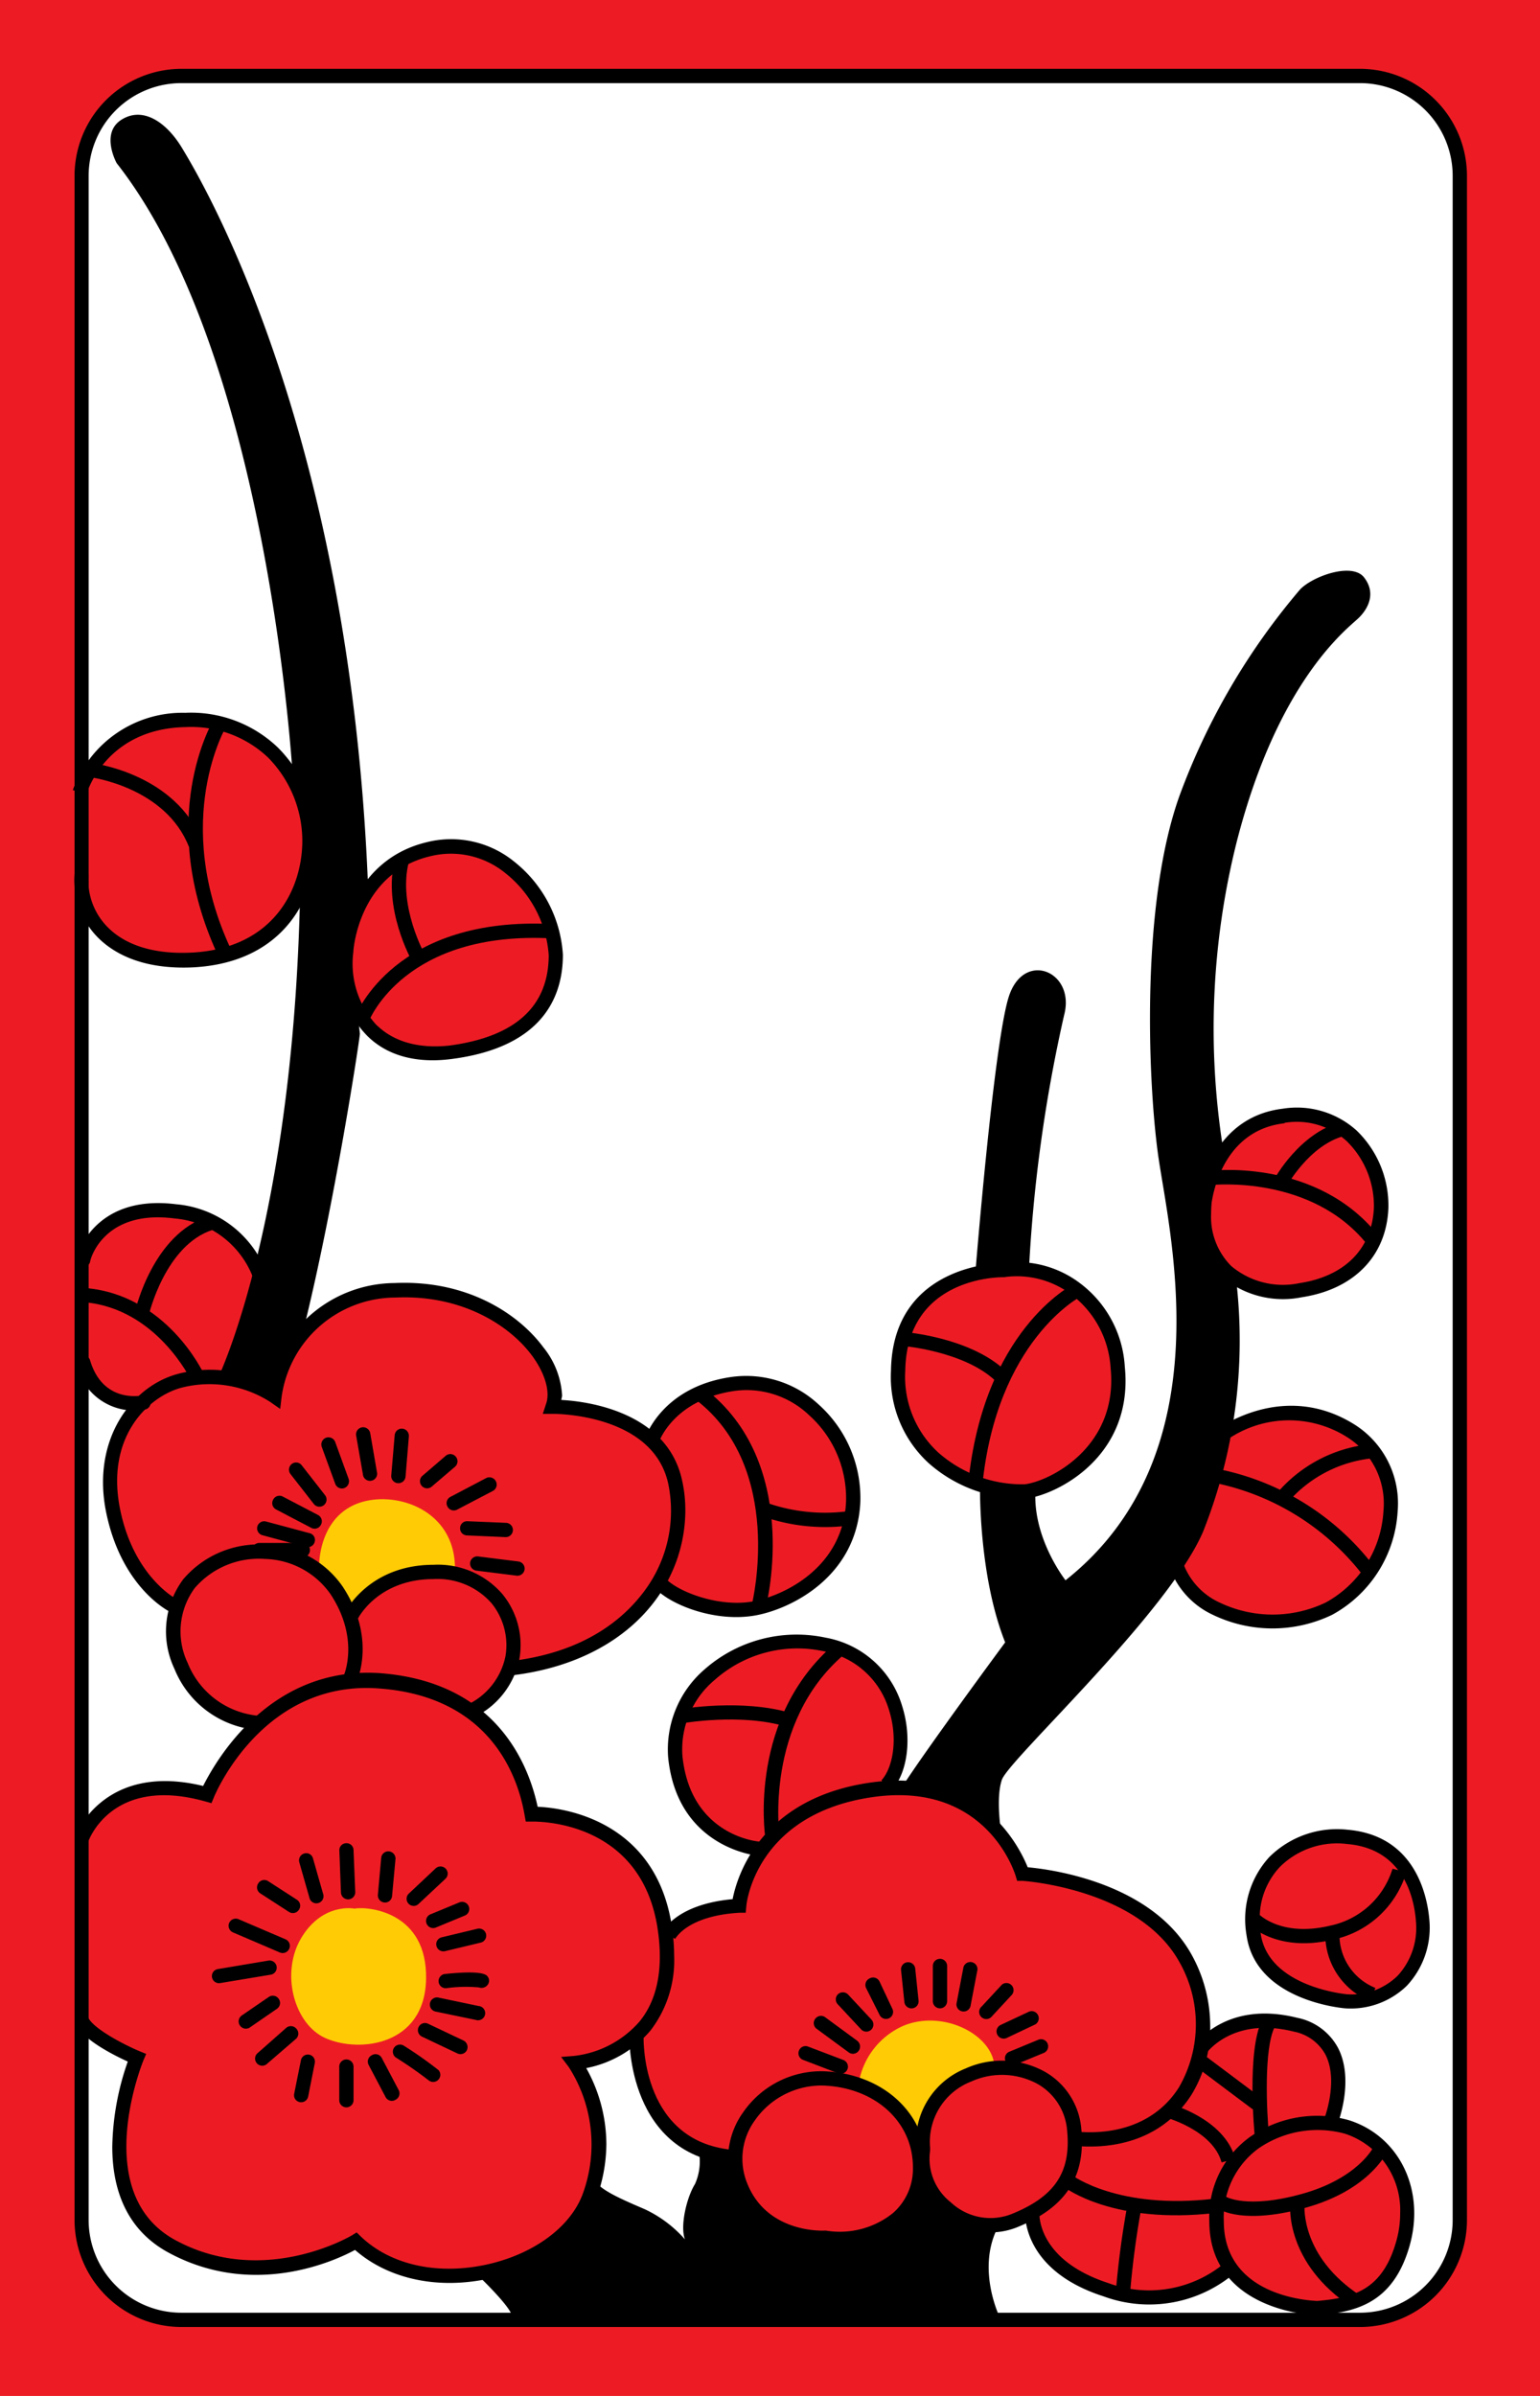 <svg id="_2_4" xmlns="http://www.w3.org/2000/svg" viewBox="0 0 153.07 238.11"><defs><style>.cls-1{fill:#ed1c24;}.cls-2{fill:#fff;}.cls-3{fill:#ffcb05;}</style></defs><title>_2_4</title><rect class="cls-1" width="153.07" height="238.11"/><path class="cls-2" d="M225.69,275.09V480.75s.17,8.34,10.33,9.17l118.5.17s8.17-2.5,8.17-10.17V275.42s-.83-8-9.33-8.67H235.52S227.19,266.92,225.69,275.09Z" transform="translate(-217.59 -259.37)"/><path class="cls-1" d="M243.94,385.92a12.86,12.86,0,0,0-7.75-6.12c-5.38-1.38-10.13,1.75-10.38,4.62s-.12,10.38-.12,10.38-.25,3.25,5.5,4.37c0,0-3.38,2.13-2.5,9.75s6.37,10,6.37,10-1.25,5.13,1.25,7.88a17.85,17.85,0,0,0,6.38,4.12s-3.75,4.25-4.63,6.63c0,0-4.12-1.13-7.25-.13s-5.12,4.38-5.12,4.38l-.13,18.75s1.5,1.87,5.38,3.12a40.09,40.09,0,0,0-1.5,8.88c-.25,4.87,2.87,9.87,8.87,11.62s13.25-.75,14.63-1.87a16.76,16.76,0,0,0,13.62,2.87,13.37,13.37,0,0,0,10.13-8.37,16.19,16.19,0,0,0-1.75-12.13s4.25-1,5.62-2.62c0,0,.5,8.37,8,11.5l4.25,7.75,9.13,3.25,14.25-3.88s3.25-1,3.87-1.25c0,0,.88,6,8,7.75s11.13-1.75,11.5-2.5a16.07,16.07,0,0,0,8.5,4c4.88.5,9.5-4,9.5-8.37s-1.25-8.63-7.37-10.13c0,0,2-4.62-1.25-8.25s-9.38-1.87-11.88.5a13.24,13.24,0,0,0-3.37-11.12c-4.75-5.5-14.5-5.88-14.5-5.88s-1.75-4.75-5.88-7a13.37,13.37,0,0,0-7.62-1.75,8.17,8.17,0,0,0,.25-9.37c-3.25-5-9.88-6.88-16.25-2.75a10.4,10.4,0,0,0-3.38,14.37,12,12,0,0,0,6.88,4.38,36.09,36.09,0,0,0-2.13,5.25,9.52,9.52,0,0,0-7.12,2.87s-.5-10.75-13.5-12c0,0-1.38-7.25-6.13-9.87,0,0,3.75-2.63,4.25-4.63,0,0,9.5-.37,14.25-8.25a11.65,11.65,0,0,0,10.63,2.38c6.25-1.75,9.62-6.13,8.75-13s-8.13-9.13-9.88-9.38-8.12.75-10,5.75a14.81,14.81,0,0,0-9.5-3.37,11.79,11.79,0,0,0-7.37-10c-7.13-2.88-16.5-1.5-19.63,4.37Z" transform="translate(-217.59 -259.37)"/><path class="cls-3" d="M252.81,449.05s-3.12-.63-5.25,2.87-.74,8.62,2.38,10c3.37,1.5,9.87.75,10-5.87S254.31,448.8,252.81,449.05Z" transform="translate(-217.59 -259.37)"/><path class="cls-3" d="M249.31,415.05s-.12-4.5,3.5-6.13,10.13.25,10,6.5a11.8,11.8,0,0,0-10.37,4.13Z" transform="translate(-217.59 -259.37)"/><path class="cls-3" d="M302.94,466.42a7.59,7.59,0,0,1,4.5-5.75c4-1.62,9,1,9,4.25,0,0-7,.75-7.25,7l-1.25-1.25A7.42,7.42,0,0,0,302.94,466.42Z" transform="translate(-217.59 -259.37)"/><path class="cls-1" d="M225.69,337.67l-.13,10.75s2.38,6.13,8,6.5,13-2.25,14.88-8.5-1.5-9.62-1.5-9.62a12.88,12.88,0,0,0-9.25-5.88A11,11,0,0,0,225.69,337.67Z" transform="translate(-217.59 -259.37)"/><path class="cls-1" d="M264.31,343.67a10.9,10.9,0,0,0-10.75,4.75c-4.25,6.13-2.37,9.75-2.37,9.75s1.12,2.63,5.12,4.75,14.25.5,16.5-6.37S267.56,344.17,264.31,343.67Z" transform="translate(-217.59 -259.37)"/><path class="cls-1" d="M317.31,385.55s-8.12.5-10.12,6.62,1.5,12.75,8.37,14.88,11.5-3,13-8.38S326.81,385.05,317.31,385.55Z" transform="translate(-217.59 -259.37)"/><path class="cls-1" d="M347.44,370.3a8.8,8.8,0,0,0-8.88,4.25c-3.37,5.37-.87,10.37,2.25,12.25s11.25.87,13.63-4.25A8.74,8.74,0,0,0,347.44,370.3Z" transform="translate(-217.59 -259.37)"/><path class="cls-1" d="M339.19,401.3l-5.13,13.62a10.45,10.45,0,0,0,8.75,5.63c6.25.25,12.63-3.25,13.13-10s-5.13-13.25-14.5-9.88Z" transform="translate(-217.59 -259.37)"/><path class="cls-1" d="M350.19,441.92s-6,.38-7.88,5.13,1.63,10.25,8,11.12a7.54,7.54,0,0,0,9-7.62C359.19,447.17,357.69,441.8,350.19,441.92Z" transform="translate(-217.59 -259.37)"/><path d="M235.61,266.21A10.64,10.64,0,0,0,225,276.84V480a10.64,10.64,0,0,0,10.63,10.63H352.77A10.64,10.64,0,0,0,363.4,480V276.84a10.64,10.64,0,0,0-10.63-10.63ZM226.4,480V276.84a9.22,9.22,0,0,1,9.21-9.21H352.77a9.22,9.22,0,0,1,9.21,9.21V480a9.22,9.22,0,0,1-9.21,9.21H235.61A9.22,9.22,0,0,1,226.4,480Z" transform="translate(-217.59 -259.37)"/><path d="M237.78,436.86c-10-2.42-12.73,5-12.76,5.08l1.34.46c.09-.27,2.44-6.58,11.64-4l.61.17.24-.58c.19-.48,5-11.76,16.53-10.81C266,428,269,435.44,269.74,439.8l.11.6.61,0c.45,0,11-.22,12.53,10.89.53,3.82-.09,6.86-1.85,9a10.16,10.16,0,0,1-6.5,3.4l-1.28.1.76,1a14.24,14.24,0,0,1,1.4,12.59c-1.19,3.26-4.78,5.94-9.37,7-5,1.14-9.73.11-12.72-2.77l-.39-.38-.47.29c-.09.05-8.78,5.22-17.54.48-8.58-4.64-3.24-17.72-3.19-17.86l.28-.65-.66-.27c-1.73-.73-4.66-2.3-5.12-3.38l-1.3.56c.69,1.62,3.8,3.19,5.25,3.85a26.8,26.8,0,0,0-1.54,8.46c0,3.93,1.21,8.16,5.6,10.53,8.5,4.6,16.64.75,18.53-.27,3.35,2.93,8.36,4,13.59,2.79,5-1.17,9-4.19,10.39-7.89a15.86,15.86,0,0,0,1-5.41,15.57,15.57,0,0,0-2-7.56,11.16,11.16,0,0,0,6.39-3.74,11.46,11.46,0,0,0,2.35-7.41,20.42,20.42,0,0,0-.2-2.73c-1.51-10.81-10.91-12-13.37-12.09-.87-4.08-4-12.33-15.52-13.27C244.39,424.81,239,434.45,237.78,436.86Z" transform="translate(-217.59 -259.37)"/><path d="M252,442.55a.69.69,0,0,0-.68.73l.16,4.17a.71.71,0,0,0,1.42-.06l-.17-4.16A.69.69,0,0,0,252,442.55Z" transform="translate(-217.59 -259.37)"/><path d="M247.83,443.57a.71.71,0,0,0-.49.88l1,3.5a.71.71,0,1,0,1.36-.39l-1-3.5A.69.69,0,0,0,247.83,443.57Z" transform="translate(-217.59 -259.37)"/><path d="M243.26,446.54a.71.71,0,0,0,.21,1l2.83,1.83a.71.71,0,0,0,1-.21.7.7,0,0,0-.21-1l-2.83-1.83A.7.7,0,0,0,243.26,446.54Z" transform="translate(-217.59 -259.37)"/><path d="M240.37,450.47a.72.72,0,0,0,.37.94l4.67,2a.71.71,0,0,0,.93-.38.7.7,0,0,0-.37-.93l-4.67-2A.72.72,0,0,0,240.37,450.47Z" transform="translate(-217.59 -259.37)"/><path d="M244.24,454.22l-5,.84a.7.7,0,1,0,.23,1.39l5-.83a.71.71,0,1,0-.23-1.4Z" transform="translate(-217.59 -259.37)"/><path d="M244.29,457.84l-2.67,1.83a.72.72,0,0,0-.18,1,.71.71,0,0,0,1,.18l2.67-1.84a.7.7,0,0,0,.18-1A.71.71,0,0,0,244.29,457.84Z" transform="translate(-217.59 -259.37)"/><path d="M246.05,460.89l-2.83,2.5a.71.71,0,1,0,.94,1.06L247,462a.7.7,0,0,0,.06-1A.71.71,0,0,0,246.05,460.89Z" transform="translate(-217.59 -259.37)"/><path d="M247.5,464.12l-.67,3.33a.7.7,0,0,0,.55.83.71.71,0,0,0,.84-.55l.66-3.34a.7.7,0,1,0-1.38-.27Z" transform="translate(-217.59 -259.37)"/><path d="M251.31,464.75v3.34a.71.71,0,0,0,1.42,0v-3.34a.71.71,0,0,0-1.42,0Z" transform="translate(-217.59 -259.37)"/><path d="M254.53,463.63a.7.7,0,0,0-.3.95l1.67,3.17a.7.7,0,0,0,1,.3.71.71,0,0,0,.3-1l-1.67-3.17A.7.7,0,0,0,254.53,463.63Z" transform="translate(-217.59 -259.37)"/><path d="M256.76,462.87a.71.71,0,0,0,.21,1,39.21,39.21,0,0,1,3.22,2.24.71.71,0,0,0,1-1,39.29,39.29,0,0,0-3.45-2.43A.71.71,0,0,0,256.76,462.87Z" transform="translate(-217.59 -259.37)"/><path d="M259.22,460.78a.71.71,0,0,0,.33,1l3.5,1.66a.71.71,0,0,0,.95-.33.73.73,0,0,0-.34-.95l-3.5-1.66A.7.7,0,0,0,259.22,460.78Z" transform="translate(-217.59 -259.37)"/><path d="M260.33,458.44a.71.71,0,0,0,.55.84l4,.83a.71.71,0,1,0,.29-1.38l-4-.84A.71.71,0,0,0,260.33,458.44Z" transform="translate(-217.59 -259.37)"/><path d="M261.78,455.55a.71.71,0,0,0,.15,1.41,14.3,14.3,0,0,1,3.26-.08.76.76,0,0,0,.92-.33.68.68,0,0,0-.19-.89C265.44,455.35,264.05,455.31,261.78,455.55Z" transform="translate(-217.59 -259.37)"/><path d="M265,451.06l-3.5.84a.7.7,0,0,0-.53.85.71.71,0,0,0,.85.53l3.5-.84a.71.71,0,1,0-.32-1.38Z" transform="translate(-217.59 -259.37)"/><path d="M263.25,448.43l-2.83,1.17a.71.71,0,1,0,.54,1.31l2.83-1.17a.7.7,0,0,0,.39-.92A.71.71,0,0,0,263.25,448.43Z" transform="translate(-217.59 -259.37)"/><path d="M260.87,445.07l-2.66,2.5a.71.71,0,0,0,0,1,.7.7,0,0,0,1,0l2.67-2.5a.7.7,0,0,0,0-1A.71.71,0,0,0,260.87,445.07Z" transform="translate(-217.59 -259.37)"/><path d="M255.48,444l-.33,3.67a.71.71,0,0,0,.64.77.7.7,0,0,0,.77-.64l.34-3.67a.72.72,0,0,0-.65-.77A.71.71,0,0,0,255.48,444Z" transform="translate(-217.59 -259.37)"/><path d="M291.5,469.23a8,8,0,0,0-1,7.62c2.28,5.78,8.65,5.63,9,5.61a9.79,9.79,0,0,0,7.68-2.06,7.25,7.25,0,0,0,2.53-5.65c0-5.34-4.35-9.35-10.35-9.54A9.44,9.44,0,0,0,291.5,469.23Zm.35,7.1a6.49,6.49,0,0,1,.81-6.29,8.08,8.08,0,0,1,6.67-3.41c5.21.16,9,3.58,9,8.12a5.83,5.83,0,0,1-2,4.57,8.45,8.45,0,0,1-6.64,1.73h-.14C299.25,481.06,293.8,481.27,291.85,476.33Z" transform="translate(-217.59 -259.37)"/><path d="M313.58,464.93a7.86,7.86,0,0,0-4.95,7.47,4.78,4.78,0,0,0,0,.53,4.73,4.73,0,0,0-.13,1.06,7.28,7.28,0,0,0,2.65,5.32,7.16,7.16,0,0,0,7.45,1.44c5-2,7-5.12,6.44-10.08a7.22,7.22,0,0,0-3.6-5.41A8.8,8.8,0,0,0,313.58,464.93Zm-1.48,13.31a5.51,5.51,0,0,1-2.06-5.15l0-.13,0-.13a6.43,6.43,0,0,1,4.07-6.59,7.41,7.41,0,0,1,6.62.24,5.84,5.84,0,0,1,2.9,4.35c.5,4.33-1.11,6.82-5.56,8.6A5.75,5.75,0,0,1,312.1,478.24Z" transform="translate(-217.59 -259.37)"/><path d="M290.64,474.46l.1-1.41c-9.36-.62-9.19-10.84-9.18-11.28l-1.41,0C280.14,461.85,279.92,473.76,290.64,474.46Z" transform="translate(-217.59 -259.37)"/><path d="M303.92,436.55c-10.84,1.64-13.09,9.39-13.51,11.56-5.67.51-7,3.24-7,3.36l1.3.58s1.16-2.29,6.39-2.59l.61,0,.06-.61c0-.38,1-9.14,12.4-10.86s14.26,7.44,14.38,7.83l.14.47.5,0c.11,0,11.5.75,15.59,8a12.53,12.53,0,0,1,0,12.51c-2,3.18-5.58,4.76-10,4.43l-.1,1.42c5,.36,9-1.45,11.33-5.09a12.72,12.72,0,0,0,1.87-6.81,14.64,14.64,0,0,0-1.87-7.16c-4-7.15-14-8.45-16.27-8.65C318.9,442.88,315,434.88,303.92,436.55Z" transform="translate(-217.59 -259.37)"/><path d="M297,463.17a.7.7,0,0,0,.41.91l3.5,1.34a.71.71,0,0,0,.5-1.33l-3.5-1.33A.7.7,0,0,0,297,463.17Z" transform="translate(-217.59 -259.37)"/><path d="M298.62,460a.7.7,0,0,0,.15,1l3.17,2.33a.7.7,0,0,0,1-.15.72.72,0,0,0-.15-1l-3.17-2.33A.71.71,0,0,0,298.62,460Z" transform="translate(-217.59 -259.37)"/><path d="M300.87,457.57a.71.71,0,0,0,0,1l2.33,2.5a.71.71,0,0,0,1,0,.72.72,0,0,0,0-1l-2.33-2.5A.72.72,0,0,0,300.87,457.57Z" transform="translate(-217.59 -259.37)"/><path d="M304,456a.71.71,0,0,0-.32.95l1.34,2.67a.71.71,0,0,0,.95.32.7.7,0,0,0,.31-.95L305,456.27A.71.71,0,0,0,304,456Z" transform="translate(-217.59 -259.37)"/><path d="M307.78,454.38a.71.71,0,0,0-.63.78l.33,3.17a.71.71,0,0,0,.78.63.7.7,0,0,0,.63-.78l-.33-3.17A.71.71,0,0,0,307.78,454.38Z" transform="translate(-217.59 -259.37)"/><path d="M310.31,454.75v3.5a.71.71,0,1,0,1.42,0v-3.5a.71.71,0,0,0-1.42,0Z" transform="translate(-217.59 -259.37)"/><path d="M313.33,455l-.67,3.5a.71.71,0,0,0,1.39.26l.67-3.5a.71.71,0,1,0-1.39-.26Z" transform="translate(-217.59 -259.37)"/><path d="M317.17,456.61l-2,2.16a.71.71,0,1,0,1,1l2-2.16a.71.71,0,0,0-1-1Z" transform="translate(-217.59 -259.37)"/><path d="M319.89,459.28l-2.84,1.33a.71.71,0,1,0,.61,1.29l2.83-1.34a.71.71,0,0,0-.6-1.28Z" transform="translate(-217.59 -259.37)"/><path d="M320.75,462.1l-2.83,1.17a.7.7,0,0,0-.39.92.73.73,0,0,0,.93.39l2.83-1.17a.71.71,0,1,0-.54-1.31Z" transform="translate(-217.59 -259.37)"/><path d="M341.79,471.77a9.79,9.79,0,0,0-4,8.32c0,9.09,10.59,9.37,10.7,9.37h.07c3.71-.32,7.46-1.11,9.12-6.84,1.61-5.54-.95-10.93-6-12.54A11.64,11.64,0,0,0,341.79,471.77Zm-2.56,8.32a8.47,8.47,0,0,1,3.4-7.17,10.31,10.31,0,0,1,8.68-1.49,8,8,0,0,1,5.45,7.91,10,10,0,0,1-.42,2.88c-1.41,4.86-4.38,5.52-7.84,5.82C347.89,488,339.23,487.67,339.23,480.09Z" transform="translate(-217.59 -259.37)"/><path d="M347,477.4c-5.5,1.53-7.57.28-7.59.26l-.79,1.18c.25.17,2.62,1.64,8.76-.07s7.89-5.24,8-5.39l-1.3-.59S352.55,475.86,347,477.4Z" transform="translate(-217.59 -259.37)"/><path d="M352,488.68l.78-1.18c-5.88-3.87-5.54-8.81-5.52-9l-1.41-.12C345.79,478.6,345.36,484.33,352,488.68Z" transform="translate(-217.59 -259.37)"/><path d="M327.3,487.59a13.12,13.12,0,0,0,13.22-2.5l-1-1a11.72,11.72,0,0,1-11.78,2.17c-7-2.29-6.85-6.77-6.84-7l-1.42-.08C319.47,479.44,319.21,485,327.3,487.59Z" transform="translate(-217.59 -259.37)"/><path d="M333.34,469.77c.05,0,4.79,1.28,5.67,4.5l1.36-.37c-1.09-4-6.44-5.44-6.67-5.5Z" transform="translate(-217.59 -259.37)"/><path d="M323.25,476.64c.2.16,5,3.84,15.19,2.65l-.17-1.41c-9.54,1.12-14.1-2.32-14.14-2.35Z" transform="translate(-217.59 -259.37)"/><path d="M328.48,487.37l1.42.1a85.93,85.93,0,0,1,1.15-8.75l-1.39-.27A87.91,87.91,0,0,0,328.48,487.37Z" transform="translate(-217.59 -259.37)"/><path d="M336.27,462.69l1.17.8c.11-.15,2.68-3.73,8.74-2.22a4.57,4.57,0,0,1,3.15,2.28c1.35,2.61-.12,6.41-.13,6.44l1.32.52c.07-.17,1.71-4.42.07-7.61a5.89,5.89,0,0,0-4.06-3C339.46,458.13,336.4,462.5,336.27,462.69Z" transform="translate(-217.59 -259.37)"/><path d="M342.32,471.82l1.41-.13c-.23-2.31-.56-8.77.59-10.94l-1.26-.66C341.48,463.08,342.28,471.47,342.32,471.82Z" transform="translate(-217.59 -259.37)"/><rect x="338.81" y="462.42" width="1.42" height="7.5" transform="translate(-454.71 198.72) rotate(-53.13)"/><path d="M343.74,443.94a9.15,9.15,0,0,0-2.25,7.74c.9,6.49,9.45,7.25,9.81,7.28h0a8,8,0,0,0,6.13-2.25,8.46,8.46,0,0,0,2.26-6.16c-.11-2-1-8.72-8.15-9.34A9.55,9.55,0,0,0,343.74,443.94Zm-.85,7.55a10.43,10.43,0,0,1-.09-1.35,7.44,7.44,0,0,1,2-5.23,8.07,8.07,0,0,1,6.7-2.28c5.83.5,6.74,5.76,6.85,8a7,7,0,0,1-1.85,5.1,6.54,6.54,0,0,1-5.06,1.83C351.25,457.53,343.63,456.82,342.89,451.49Z" transform="translate(-217.59 -259.37)"/><path d="M349.86,450.73c-5,1.21-7.22-1.18-7.31-1.28l-1.06.94c.11.13,2.85,3.14,8.7,1.72a9.68,9.68,0,0,0,7.19-6.69l-1.38-.33A8.23,8.23,0,0,1,349.86,450.73Z" transform="translate(-217.59 -259.37)"/><path d="M353.75,458.24l.55-1.31a5.67,5.67,0,0,1-3.57-5.46l-1.41-.1A7.17,7.17,0,0,0,353.75,458.24Z" transform="translate(-217.59 -259.37)"/><path d="M287.66,425.24A10.49,10.49,0,0,0,284,434c.91,9.1,8.91,9.8,9,9.8l.11-1.41c-.28,0-6.9-.64-7.69-8.53a9,9,0,0,1,3.22-7.55,12.37,12.37,0,0,1,10.77-2.85,8.35,8.35,0,0,1,6.54,5.84c.95,3,.33,5.84-.75,7l1,1c1.61-1.71,2.06-5.24,1.06-8.38a9.72,9.72,0,0,0-7.61-6.8A13.84,13.84,0,0,0,287.66,425.24Z" transform="translate(-217.59 -259.37)"/><path d="M293.66,442l1.4-.2c0-.11-1.51-11.21,6.42-18l-.92-1.07C292,430.05,293.59,441.54,293.66,442Z" transform="translate(-217.59 -259.37)"/><path d="M285.24,429.22l.24,1.4s5.73-1,10.18.32l.39-1.37C291.29,428.21,285.48,429.18,285.24,429.22Z" transform="translate(-217.59 -259.37)"/><path d="M235.81,416.31a8.67,8.67,0,0,0-.89,8.89,9.76,9.76,0,0,0,8.21,6.09l.12-1.41a8.38,8.38,0,0,1-7-5.23,7.28,7.28,0,0,1,.69-7.45,8.41,8.41,0,0,1,7-2.9,8.21,8.21,0,0,1,6.51,3.51c2.9,4.42,1.35,8,1.28,8.15l1.29.59c.08-.18,2-4.42-1.38-9.52a9.68,9.68,0,0,0-7.63-4.15A9.85,9.85,0,0,0,235.81,416.31Z" transform="translate(-217.59 -259.37)"/><path d="M251.89,419.6l1.27.64c.08-.16,2.07-3.94,7.53-3.94a7.14,7.14,0,0,1,5.73,2.37,6.6,6.6,0,0,1,1.41,5.3,6.84,6.84,0,0,1-3.75,4.8l.56,1.3a8.25,8.25,0,0,0,4.58-5.86,8,8,0,0,0-1.72-6.45,8.47,8.47,0,0,0-6.81-2.88C254.33,414.88,252,419.41,251.89,419.6Z" transform="translate(-217.59 -259.37)"/><path d="M256.82,386.88A12.83,12.83,0,0,0,244.36,397a12.39,12.39,0,0,0-9.2-1.06c-4.53,1.27-8.52,6.55-7,13.82,1.56,7.43,6.19,9.73,6.39,9.83l.62-1.28s-4.22-2.14-5.62-8.84c-1.52-7.26,2.75-11.26,6-12.17a11.21,11.21,0,0,1,8.89,1.39l1,.7.14-1.19a11.46,11.46,0,0,1,11.33-9.88c6.59-.3,11.31,2.76,13.53,5.73,1.31,1.76,1.86,3.61,1.43,4.83l-.33,1h1c.1,0,9.94-.07,11.47,6.94a13.31,13.31,0,0,1-2.28,10.54c-2,2.75-5.89,6.22-13.45,7.1l.17,1.41c6.29-.74,11.42-3.46,14.44-7.68a15,15,0,0,0,2.82-8.69,13.6,13.6,0,0,0-.32-3c-1.48-6.84-9.45-7.87-12-8,0-.16.07-.29.07-.45a8.34,8.34,0,0,0-1.86-4.78C269.12,389.92,264,386.55,256.82,386.88Z" transform="translate(-217.59 -259.37)"/><path d="M243.36,412.71a.71.71,0,0,0,0,1.42h4.33a.71.71,0,0,0,0-1.42Z" transform="translate(-217.59 -259.37)"/><path d="M243.17,411.07a.71.71,0,0,0,.5.87l4.34,1.17a.71.71,0,0,0,.86-.51.69.69,0,0,0-.5-.86L244,410.57A.71.71,0,0,0,243.17,411.07Z" transform="translate(-217.59 -259.37)"/><path d="M244.73,408.43a.7.7,0,0,0,.3.95l3.5,1.83a.7.7,0,0,0,.95-.29.71.71,0,0,0-.3-1l-3.5-1.83A.7.7,0,0,0,244.73,408.43Z" transform="translate(-217.59 -259.37)"/><path d="M246.59,404.86a.72.72,0,0,0-.13,1l2.34,3a.71.71,0,0,0,1.12-.87l-2.34-3A.7.7,0,0,0,246.59,404.86Z" transform="translate(-217.59 -259.37)"/><path d="M250,402.25a.72.72,0,0,0-.43.91l1.34,3.67a.7.7,0,0,0,.91.42.72.72,0,0,0,.42-.91l-1.33-3.66A.72.72,0,0,0,250,402.25Z" transform="translate(-217.59 -259.37)"/><path d="M253.57,401.22a.71.71,0,0,0-.58.82l.67,3.84a.71.71,0,1,0,1.39-.25l-.66-3.83A.72.72,0,0,0,253.57,401.22Z" transform="translate(-217.59 -259.37)"/><path d="M256.82,402l-.34,4a.71.71,0,0,0,1.42.12l.33-4a.72.72,0,0,0-.65-.77A.71.71,0,0,0,256.82,402Z" transform="translate(-217.59 -259.37)"/><path d="M261.89,404.05l-2.33,2a.71.71,0,0,0,.92,1.08l2.34-2a.71.71,0,0,0,.07-1A.7.7,0,0,0,261.89,404.05Z" transform="translate(-217.59 -259.37)"/><path d="M265.86,406.29l-3.5,1.84a.7.7,0,0,0-.3.95.71.71,0,0,0,1,.3l3.5-1.83a.71.71,0,0,0,.3-1A.72.72,0,0,0,265.86,406.29Z" transform="translate(-217.59 -259.37)"/><path d="M263.32,411.22a.7.7,0,0,0,.67.74l3.84.17a.71.71,0,0,0,.06-1.42l-3.84-.16A.69.69,0,0,0,263.32,411.22Z" transform="translate(-217.59 -259.37)"/><path d="M264.32,414.67a.71.71,0,0,0,.62.79l4,.5a.71.71,0,0,0,.17-1.41l-4-.5A.71.71,0,0,0,264.32,414.67Z" transform="translate(-217.59 -259.37)"/><path d="M225.65,394.08a.71.71,0,0,0-.47.88,5.89,5.89,0,0,0,6.83,4.49.71.71,0,0,0-.3-1.39c-.16,0-3.89.78-5.17-3.51A.71.71,0,0,0,225.65,394.08Z" transform="translate(-217.59 -259.37)"/><path d="M225.16,384.43a.71.71,0,0,0,1.39.32c0-.21,1.32-5.2,8.38-4.29a9.19,9.19,0,0,1,8.38,8.29.71.71,0,1,0,1.42,0,10.57,10.57,0,0,0-9.62-9.7C226.74,378,225.18,384.36,225.16,384.43Z" transform="translate(-217.59 -259.37)"/><path d="M226,388.79c7.16.63,10.55,7.69,10.59,7.76l1.28-.6c-.15-.32-3.76-7.87-11.74-8.57Z" transform="translate(-217.59 -259.37)"/><path d="M231,389.76l1.38.32c0-.07,1.65-7,6.36-8.49l-.43-1.34C232.82,382,231.07,389.45,231,389.76Z" transform="translate(-217.59 -259.37)"/><path d="M290.25,396.22c-6.86,1-8.5,5.94-8.57,6.15l1.35.44c.06-.18,1.48-4.27,7.43-5.19A9,9,0,0,1,298,400a11.08,11.08,0,0,1,3.68,8.68c-.33,6.51-6.2,9.28-9.25,9.84-3.45.62-7.51-1-8.68-2.28l-1.06.94c1.45,1.64,5.95,3.46,10,2.73,3.44-.62,10-3.76,10.41-11.16a12.47,12.47,0,0,0-4.14-9.8A10.56,10.56,0,0,0,290.25,396.22Z" transform="translate(-217.59 -259.37)"/><path d="M286.76,398.48c8.85,6.8,5.61,20.13,5.58,20.27l1.37.34c.15-.58,3.5-14.37-6.09-21.73Z" transform="translate(-217.59 -259.37)"/><path d="M293.43,410.08a18.73,18.73,0,0,0,8.7.88l-.21-1.41a17.52,17.52,0,0,1-8-.79Z" transform="translate(-217.59 -259.37)"/><path d="M317.37,384.88c-.12,0-11.05-.05-11.22,10.7a11.6,11.6,0,0,0,3.76,9.21,14,14,0,0,0,9.7,3.5c2.92-.34,10.69-4.09,9.78-13.11a11.19,11.19,0,0,0-4.46-8.29A10.36,10.36,0,0,0,317.37,384.88Zm.13,1.4a9,9,0,0,1,6.59,1.75,9.91,9.91,0,0,1,3.89,7.29c.79,7.87-6.08,11.27-8.54,11.56a12.62,12.62,0,0,1-8.58-3.15,10.2,10.2,0,0,1-3.29-8.13c.15-9.33,9.38-9.31,9.78-9.3h.07Z" transform="translate(-217.59 -259.37)"/><path d="M313.82,406.85l1.41.14c1.44-14.38,9.69-18.73,9.78-18.77l-.64-1.27C324,387.14,315.34,391.64,313.82,406.85Z" transform="translate(-217.59 -259.37)"/><path d="M307.3,393.13c.06,0,6.13.52,9.23,3.47l1-1c-3.48-3.3-9.83-3.83-10.1-3.86Z" transform="translate(-217.59 -259.37)"/><path d="M338.42,401.53l.87,1.12a10.78,10.78,0,0,1,12.19-.46,7.79,7.79,0,0,1,3.62,7.35,11.09,11.09,0,0,1-5.72,9.08,12.21,12.21,0,0,1-10.59,0,6.92,6.92,0,0,1-3.9-5l-1.4.23a8.28,8.28,0,0,0,4.65,6,13.66,13.66,0,0,0,11.86,0,12.53,12.53,0,0,0,6.51-10.27,9.27,9.27,0,0,0-4.27-8.63C345.06,396.44,338.48,401.48,338.42,401.53Z" transform="translate(-217.59 -259.37)"/><path d="M338.57,406.79A24.93,24.93,0,0,1,353.12,416l1.14-.83a25.87,25.87,0,0,0-15.46-9.78Z" transform="translate(-217.59 -259.37)"/><path d="M344.46,407.83l1.13.85a12.81,12.81,0,0,1,8.49-4.39l-.12-1.41A14,14,0,0,0,344.46,407.83Z" transform="translate(-217.59 -259.37)"/><path d="M345.11,369.55c-7.48.89-8.45,9.05-8.46,9.13h0c-.32,3.18.49,5.78,2.34,7.54a9.42,9.42,0,0,0,8,2.07c5.18-.79,8.4-4.09,8.6-8.84a10.36,10.36,0,0,0-3.15-7.72A8.85,8.85,0,0,0,345.11,369.55Zm.16,1.41a7.35,7.35,0,0,1,6.17,1.81,9,9,0,0,1,2.71,6.62c-.18,4.08-2.88,6.81-7.4,7.5a8,8,0,0,1-6.78-1.7,6.91,6.91,0,0,1-2-5.2,11.56,11.56,0,0,1,.06-1.16C338.1,378.52,338.94,371.71,345.27,371Z" transform="translate(-217.59 -259.37)"/><path d="M337.94,375.72l.16,1.41c.1,0,9.86-1,15.37,5.9l1.11-.88C348.57,374.59,338.37,375.67,337.94,375.72Z" transform="translate(-217.59 -259.37)"/><path d="M344.23,376.59l1.25.67s2.24-4.08,5.72-5l-.36-1.37C346.76,372,344.33,376.4,344.23,376.59Z" transform="translate(-217.59 -259.37)"/><path d="M236,330.21a11.56,11.56,0,0,0-11.17,7.68l1.36.39c.08-.26,2-6.5,9.84-6.65a11.11,11.11,0,0,1,8.18,3,11.84,11.84,0,0,1,3.43,8.27c0,4.83-2.84,10.65-10.84,11.13-3.74.22-6.69-.66-8.53-2.54a6.63,6.63,0,0,1-1.88-5.2L225,346.2a8.1,8.1,0,0,0,2.28,6.3c1.5,1.53,4.38,3.28,9.64,3,9-.54,12.16-7.09,12.16-12.54a13.26,13.26,0,0,0-3.85-9.28A12.47,12.47,0,0,0,236,330.21Z" transform="translate(-217.59 -259.37)"/><path d="M239.21,354.22l1.29-.6c-5.92-12.8-.43-22.07-.37-22.16l-1.21-.74C238.67,331.12,233,340.7,239.21,354.22Z" transform="translate(-217.59 -259.37)"/><path d="M226.6,336.62c.07,0,7.45,1,9.76,6.89l1.32-.52c-2.62-6.64-10.56-7.73-10.9-7.77Z" transform="translate(-217.59 -259.37)"/><path d="M260,343.07c-8,1.92-8.69,10.64-8.7,10.8a11.07,11.07,0,0,0-.06,1.15,10.06,10.06,0,0,0,2.84,7.28c2,2,4.9,2.76,8.35,2.32,9.19-1.17,11.11-6.28,11.11-10.37a12.81,12.81,0,0,0-4.84-9.25A9.93,9.93,0,0,0,260,343.07Zm-4.94,18.22a9,9,0,0,1-2.35-7.3v0c0-.31.57-7.83,7.62-9.52a8.55,8.55,0,0,1,7.49,1.67,11.44,11.44,0,0,1,4.31,8.14c0,5.12-3.33,8.13-9.88,9C259.26,363.6,256.78,362.93,255.08,361.29Zm-3.76-7.41v0Z" transform="translate(-217.59 -259.37)"/><path d="M252.86,360.5l1.32.51c.15-.38,3.72-9.17,18.3-8.38l.08-1.42C256.89,350.36,253,360.09,252.86,360.5Z" transform="translate(-217.59 -259.37)"/><path d="M258.57,354.94l1.24-.7c0-.05-2.68-4.82-1.6-9.15l-1.37-.34C255.61,349.63,258.45,354.72,258.57,354.94Z" transform="translate(-217.59 -259.37)"/><path d="M239.36,396.09s7.58-15.92,8.08-49.17a12.8,12.8,0,0,0-.75-10.33s-2.33-41.67-17.5-61c0,0-1.67-3,.5-4.34s4.5.34,6,2.84,16.75,27.33,18.5,73.83c0,0-4,2.67-1.17,12a20.2,20.2,0,0,1,.34,2.17c0,.5-2.5,16.83-5.5,29,0,0-2.84,4-3,7Z" transform="translate(-217.59 -259.37)"/><path d="M314.52,386.09s1.84-23,3.34-27.67,6.66-2.5,5.5,1.83a148.79,148.79,0,0,0-3.5,25.34S316.36,385.25,314.52,386.09Z" transform="translate(-217.59 -259.37)"/><path d="M315,407.09s-.16,8.83,2.5,15.5c0,0-8,10.83-10.33,14.5a11.91,11.91,0,0,1,10,4.83s-.67-3.67,0-5.67,16.5-16.5,20-24.66a51.44,51.44,0,0,0,3.33-24.67s-6.33-3-1.33-13.33a76.28,76.28,0,0,1,1.33-30.5c4.17-16.34,11.17-21.34,12.17-22.34s1.67-2.5.5-4-5-.16-6.33,1.17a67.44,67.44,0,0,0-12,20.5c-3.84,10.67-3.17,28-2.17,35.5s6.83,29.83-9.17,42.5c0,0-3.16-4-3-8.67A13.19,13.19,0,0,1,315,407.09Z" transform="translate(-217.59 -259.37)"/><path d="M265.19,485.59s4,3.83,3.17,4.16H317s-2.33-4.66-.33-8.83c0,0-6.17-1.67-7.5-5,0,0-.33,5.33-7.83,5.83s-10.84-4.66-11.17-7.5L287,472.92a5.5,5.5,0,0,1-.33,3.5c-.83,1.33-1.5,4.17-1,5.5a12.18,12.18,0,0,0-4-3c-2.33-1-4.67-2-5-3C276.69,475.92,275,483.59,265.19,485.59Z" transform="translate(-217.59 -259.37)"/></svg>